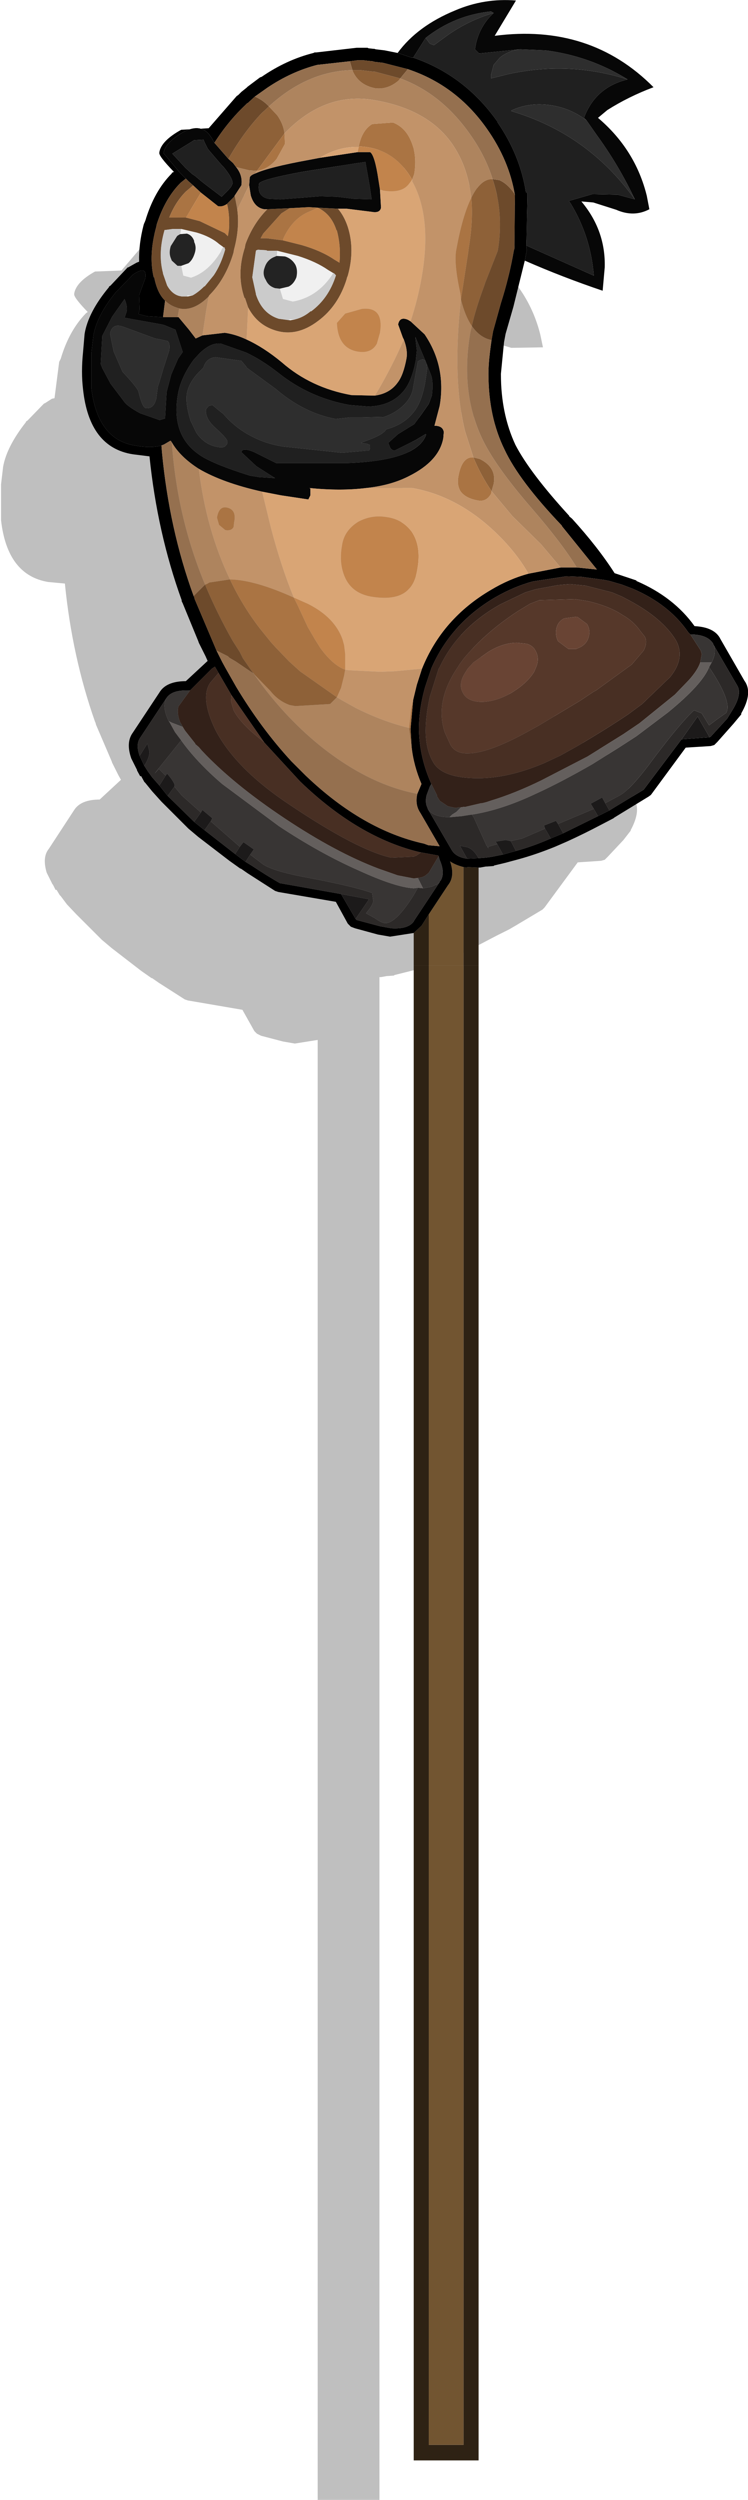 <?xml version="1.0" encoding="UTF-8" standalone="no"?>
<svg xmlns:ffdec="https://www.free-decompiler.com/flash" xmlns:xlink="http://www.w3.org/1999/xlink" ffdec:objectType="shape" height="240.75px" width="72.05px" xmlns="http://www.w3.org/2000/svg">
  <g transform="matrix(1.0, 0.0, 0.0, 1.0, 42.8, 86.4)">
    <path d="M4.75 -61.3 Q8.2 -58.4 9.25 -54.15 L9.5 -52.95 6.45 -52.9 4.3 -53.55 3.25 -53.65 Q5.45 -50.95 5.35 -47.55 L5.2 -45.45 Q1.5 -46.65 -2.0 -48.15 -2.4 -46.05 -3.1 -43.9 L-3.8 -41.45 -3.9 -40.65 -4.2 -37.75 Q-4.2 -34.1 -2.85 -31.2 -1.55 -28.6 2.1 -24.65 L2.35 -24.4 Q4.75 -21.8 6.3 -19.4 L8.25 -18.75 8.25 -18.7 Q11.7 -17.2 13.65 -14.5 15.45 -14.4 16.05 -13.3 L18.25 -9.5 Q19.0 -8.4 17.95 -6.45 L17.95 -6.4 17.25 -5.5 15.75 -3.9 15.45 -3.6 15.1 -3.5 12.85 -3.35 9.65 1.0 9.45 1.2 6.85 2.75 6.25 3.1 6.15 3.15 5.05 3.7 1.9 5.35 0.75 5.8 -2.6 6.95 -3.8 7.25 -4.8 7.5 -4.85 7.55 -5.5 7.6 -5.55 7.6 -6.1 7.7 -6.25 7.7 -6.25 154.35 -12.2 154.35 -12.2 13.75 -14.4 14.1 -15.55 13.9 -17.65 13.35 -18.05 13.15 -18.3 12.9 -19.45 10.85 -24.7 9.95 -25.0 9.85 -27.5 8.25 -28.15 7.8 -28.2 7.8 -29.2 7.1 -32.05 4.9 -33.0 4.1 -35.45 1.65 -36.35 0.7 -36.95 -0.1 -37.05 -0.2 -37.35 -0.7 -37.45 -0.7 -37.7 -1.2 -37.75 -1.25 -38.3 -2.35 Q-38.75 -3.85 -38.1 -4.65 L-35.65 -8.4 Q-35.0 -9.4 -33.2 -9.4 L-31.15 -11.3 -31.4 -11.75 -32.0 -12.95 -32.05 -13.1 -33.55 -16.6 -33.6 -16.8 -33.65 -16.9 Q-35.85 -23.15 -36.55 -30.2 L-38.15 -30.35 Q-42.1 -31.0 -42.7 -36.3 L-42.7 -39.75 -42.5 -41.45 Q-42.15 -43.4 -40.3 -45.75 L-40.3 -45.8 -40.15 -45.9 -38.55 -47.55 -38.5 -47.55 -37.8 -48.0 -37.55 -48.05 -37.1 -51.55 -36.95 -51.85 Q-36.15 -54.55 -34.55 -56.2 L-34.5 -56.25 -34.35 -56.35 Q-35.75 -57.8 -35.65 -58.1 L-35.65 -58.15 Q-35.45 -59.25 -33.65 -60.25 L-31.1 -60.35 -28.55 -63.35 -28.4 -63.4 -28.3 -63.55 -28.25 -63.6 -28.1 -63.75 -27.6 -64.1 -27.5 -64.2 -26.4 -65.05 -26.25 -65.1 Q-23.95 -66.65 -21.45 -67.3 L-21.35 -67.35 -21.25 -67.35 -17.5 -67.8 -17.35 -67.75 -17.05 -67.75 -17.0 -67.75 -16.75 -67.75 -16.45 -67.75 -16.4 -67.75 -15.95 -67.7 -15.85 -67.7 -15.7 -67.65 -14.9 -67.55 -13.7 -67.3 Q-11.9 -69.75 -8.4 -71.25 -5.75 -72.4 -2.85 -72.15 L-4.75 -68.85 Q4.0 -70.0 9.9 -64.15 7.55 -63.3 5.6 -62.05 L4.75 -61.3" fill="#000000" fill-opacity="0.251" fill-rule="evenodd" stroke="none"/>
    <path d="M1.85 6.6 L-1.5 6.6 -1.5 1.65 0.35 -1.15 Q1.05 -2.0 0.55 -3.45 1.05 -3.1 1.85 -2.9 L1.85 6.6" fill="#725531" fill-rule="evenodd" stroke="none"/>
    <path d="M3.3 -2.85 L3.3 6.6 1.85 6.6 1.85 -2.9 2.1 -2.85 2.25 -2.9 3.3 -2.85 M-1.5 6.6 L-2.95 6.6 -2.95 3.45 -2.2 2.75 -1.5 1.65 -1.5 6.6" fill="#2e2214" fill-rule="evenodd" stroke="none"/>
    <path d="M7.25 -81.65 L7.4 -81.65 9.75 -81.55 Q14.05 -81.0 17.65 -78.75 12.0 -80.55 6.1 -79.25 L4.5 -78.85 4.5 -79.2 4.75 -80.15 5.35 -80.85 Q6.15 -81.5 7.25 -81.65 M13.7 -74.8 L14.75 -73.3 Q16.85 -70.4 18.35 -67.2 13.85 -73.5 6.45 -75.7 L6.45 -75.75 Q7.7 -76.35 9.2 -76.35 11.75 -76.3 13.7 -74.8 M-1.8 -82.75 Q1.0 -84.95 4.5 -85.3 L4.75 -85.15 Q2.35 -84.45 0.3 -83.0 L-1.0 -82.05 -1.4 -82.2 -1.8 -82.75 M-31.85 -52.55 L-32.2 -54.25 Q-32.0 -55.35 -30.85 -54.9 L-27.85 -53.8 -27.3 -53.7 -26.65 -53.55 Q-26.4 -53.35 -26.5 -52.65 L-27.05 -50.95 -27.45 -49.6 -27.6 -49.15 -27.75 -48.0 Q-28.0 -47.0 -28.75 -47.1 -29.1 -47.15 -29.45 -48.65 -29.5 -49.0 -31.0 -50.6 L-31.85 -52.55 M-1.7 -51.35 L-1.65 -50.9 -1.85 -49.55 Q-2.2 -47.55 -3.05 -46.6 -3.95 -45.5 -5.6 -45.05 -5.9 -44.55 -7.25 -44.05 L-8.05 -43.75 -7.4 -43.65 Q-7.25 -43.55 -7.15 -43.55 L-7.15 -43.25 -7.25 -43.0 -7.5 -43.0 -9.75 -42.8 -9.9 -42.8 -15.55 -43.4 Q-17.15 -43.65 -18.5 -44.35 -20.1 -45.15 -21.3 -46.55 L-21.75 -46.9 -22.35 -47.4 -22.7 -47.3 -22.95 -47.0 Q-23.1 -46.1 -21.95 -45.1 -20.85 -44.1 -20.9 -43.85 -20.9 -43.6 -21.05 -43.5 -21.2 -43.25 -21.8 -43.35 -23.1 -43.55 -23.9 -44.75 L-24.45 -45.9 Q-24.95 -47.5 -24.8 -48.5 -24.6 -49.55 -23.7 -50.5 L-23.2 -51.0 Q-22.95 -51.9 -22.05 -52.0 L-19.55 -51.65 -19.05 -51.05 -19.05 -51.0 -16.25 -48.95 Q-13.5 -46.6 -10.45 -46.05 L-9.1 -46.2 -7.95 -46.2 -6.1 -46.25 -5.95 -46.2 Q-5.0 -46.5 -4.3 -47.05 -3.15 -47.95 -3.0 -49.1 L-2.55 -51.6 Q-2.0 -51.95 -1.8 -51.6 L-1.7 -51.35" fill="#2e2e2e" fill-rule="evenodd" stroke="none"/>
    <path d="M7.25 -81.65 Q6.15 -81.5 5.35 -80.85 L4.75 -80.15 4.5 -79.2 4.5 -78.85 6.1 -79.25 Q12.0 -80.55 17.65 -78.75 14.55 -78.0 13.45 -75.05 L13.7 -74.8 Q11.75 -76.3 9.2 -76.35 7.7 -76.35 6.45 -75.75 L6.45 -75.7 Q13.85 -73.5 18.35 -67.2 L16.7 -67.65 14.25 -67.7 12.0 -67.05 12.2 -66.75 Q14.1 -63.6 14.4 -59.85 L7.9 -62.75 8.0 -67.45 8.0 -67.7 7.95 -67.85 7.85 -67.9 Q7.3 -71.45 5.1 -74.65 L5.1 -74.7 Q1.95 -79.15 -3.0 -80.85 L-1.8 -82.75 -1.4 -82.2 -1.0 -82.05 0.3 -83.0 Q2.35 -84.45 4.75 -85.15 3.45 -83.95 3.05 -82.2 L2.95 -81.65 3.35 -81.25 7.25 -81.65 M-23.1 -72.7 L-22.8 -72.1 -22.65 -71.9 -21.45 -70.5 -21.25 -70.3 Q-20.35 -69.2 -20.4 -68.7 L-20.55 -68.4 -20.85 -68.05 -21.25 -67.65 -21.45 -67.45 -22.7 -68.4 -23.35 -68.9 -24.0 -69.45 -24.3 -69.65 -24.95 -70.25 -26.2 -71.6 -24.1 -72.9 -23.2 -72.95 -23.1 -72.7 M-30.65 -56.25 L-30.8 -55.8 -27.2 -55.15 -27.0 -55.1 -25.9 -54.65 -25.85 -54.5 -25.2 -52.5 -25.65 -51.85 -26.3 -50.35 -26.75 -48.65 -26.9 -46.1 -27.4 -45.95 -27.45 -45.95 -29.3 -46.6 Q-30.6 -47.3 -30.9 -47.8 L-32.15 -49.45 -32.95 -50.95 -33.1 -51.35 -32.95 -54.05 -32.0 -55.9 -30.8 -57.6 Q-30.45 -56.75 -30.65 -56.25 M-31.85 -52.55 L-31.0 -50.6 Q-29.5 -49.0 -29.45 -48.65 -29.1 -47.15 -28.75 -47.1 -28.0 -47.0 -27.75 -48.0 L-27.6 -49.15 -27.45 -49.6 -27.05 -50.95 -26.5 -52.65 Q-26.4 -53.35 -26.65 -53.55 L-27.3 -53.7 -27.85 -53.8 -30.85 -54.9 Q-32.0 -55.35 -32.2 -54.25 L-31.85 -52.55 M-1.8 -51.6 Q-2.0 -51.95 -2.55 -51.6 L-3.0 -49.1 Q-3.15 -47.95 -4.3 -47.05 -5.0 -46.5 -5.95 -46.2 L-6.1 -46.25 -7.95 -46.2 -9.1 -46.2 -10.45 -46.05 Q-13.5 -46.6 -16.25 -48.95 L-19.05 -51.0 -19.05 -51.05 -19.55 -51.65 -22.05 -52.0 Q-22.95 -51.9 -23.2 -51.0 L-23.7 -50.5 Q-24.6 -49.55 -24.8 -48.5 -24.95 -47.5 -24.45 -45.9 L-23.9 -44.75 Q-23.1 -43.55 -21.8 -43.35 -21.2 -43.25 -21.05 -43.5 -20.9 -43.6 -20.9 -43.85 -20.85 -44.1 -21.95 -45.1 -23.1 -46.1 -22.95 -47.0 L-22.7 -47.3 -22.35 -47.4 -21.75 -46.9 -21.3 -46.55 Q-20.1 -45.15 -18.5 -44.35 -17.15 -43.65 -15.55 -43.4 L-9.9 -42.8 -9.75 -42.8 -7.5 -43.0 -7.25 -43.0 -7.15 -43.25 -7.15 -43.55 Q-7.25 -43.55 -7.4 -43.65 L-8.05 -43.75 -7.25 -44.05 Q-5.9 -44.55 -5.6 -45.05 -3.95 -45.5 -3.05 -46.6 -2.2 -47.55 -1.85 -49.55 L-1.65 -50.9 -1.7 -51.35 -1.25 -50.2 Q-1.05 -49.5 -1.2 -48.3 L-1.5 -47.5 -2.2 -46.5 -2.9 -45.55 -4.45 -44.6 -5.4 -43.75 -5.2 -43.25 Q-5.05 -43.05 -4.8 -43.0 L-2.8 -44.0 -1.8 -44.6 -1.75 -44.55 Q-2.6 -42.05 -9.35 -41.8 L-10.05 -41.8 -14.3 -41.8 -16.2 -41.8 -16.8 -42.1 -18.3 -42.85 Q-19.45 -43.35 -19.55 -42.85 L-18.1 -41.5 -16.3 -40.35 -17.85 -40.45 -18.75 -40.6 Q-22.1 -41.65 -23.45 -42.5 L-23.8 -42.75 Q-26.35 -44.65 -25.65 -48.5 -25.35 -50.1 -24.15 -51.75 L-23.55 -52.4 Q-22.45 -53.45 -21.5 -53.3 L-19.1 -52.45 Q-17.6 -51.75 -16.0 -50.5 -13.0 -48.1 -9.15 -47.4 L-7.35 -47.25 Q-5.0 -47.3 -3.8 -48.9 -3.1 -49.85 -2.75 -51.7 L-2.65 -52.65 -2.8 -53.95 -2.75 -53.85 -1.8 -51.6 M-7.2 -68.55 L-7.0 -67.2 -8.7 -67.25 -10.35 -67.45 -11.95 -67.5 -13.8 -67.35 -15.75 -67.2 -15.85 -67.2 -16.9 -67.25 Q-18.05 -67.45 -17.85 -68.7 -17.75 -69.1 -13.7 -69.85 L-8.35 -70.7 -7.6 -70.8 -7.2 -68.55" fill="#202020" fill-rule="evenodd" stroke="none"/>
    <path d="M17.65 -78.75 Q14.05 -81.0 9.75 -81.55 L7.4 -81.65 7.25 -81.65 3.35 -81.25 2.95 -81.65 3.05 -82.2 Q3.45 -83.95 4.75 -85.15 L4.5 -85.3 Q1.0 -84.95 -1.8 -82.75 L-3.0 -80.85 -3.15 -80.85 -4.5 -81.3 Q-2.6 -83.9 1.05 -85.4 3.85 -86.6 6.9 -86.35 L4.85 -82.95 Q14.05 -84.15 20.15 -78.0 17.75 -77.1 15.7 -75.8 L14.8 -75.05 Q18.4 -72.0 19.5 -67.55 L19.75 -66.25 Q18.25 -65.45 16.55 -66.2 L14.35 -66.9 13.2 -67.0 Q15.55 -64.2 15.45 -60.65 L15.25 -58.4 Q11.4 -59.7 7.75 -61.3 L7.9 -62.1 7.95 -62.3 7.9 -62.55 7.9 -62.75 14.4 -59.85 Q14.1 -63.6 12.2 -66.75 L12.0 -67.05 14.25 -67.7 16.7 -67.65 18.35 -67.2 Q16.85 -70.4 14.75 -73.3 L13.7 -74.8 13.45 -75.05 Q14.55 -78.0 17.65 -78.75 M-18.2 -69.7 Q-16.9 -70.3 -13.05 -71.0 L-12.0 -71.2 -8.35 -71.75 -7.15 -71.75 Q-6.7 -71.45 -6.35 -69.1 L-6.2 -68.15 -6.1 -66.4 Q-6.2 -65.85 -7.0 -66.0 L-9.4 -66.3 -10.25 -66.3 -12.2 -66.4 -13.05 -66.45 -14.9 -66.35 -17.05 -66.25 -17.35 -66.25 Q-18.3 -66.4 -18.65 -67.6 L-18.8 -68.55 -18.75 -69.25 Q-18.75 -69.5 -18.2 -69.7 M-3.25 -55.45 L-1.9 -54.2 Q0.2 -51.1 -0.45 -47.3 L-0.95 -45.4 Q-0.15 -45.4 -0.05 -44.8 L-0.1 -44.2 Q-0.5 -42.0 -3.4 -40.55 -5.15 -39.65 -7.55 -39.4 -9.95 -39.1 -13.0 -39.4 L-12.9 -39.35 -12.9 -38.7 -13.1 -38.3 -15.75 -38.7 -17.55 -39.05 Q-21.35 -39.9 -23.65 -41.25 -25.45 -42.4 -26.25 -43.8 L-26.35 -43.95 -26.4 -43.95 -27.0 -43.6 -27.25 -43.5 Q-28.25 -43.2 -29.85 -43.5 -33.4 -44.1 -34.0 -49.0 L-34.0 -52.4 -33.8 -54.1 Q-33.45 -56.05 -31.65 -58.25 L-31.4 -58.5 -30.0 -59.95 Q-28.6 -60.9 -28.8 -59.6 L-29.1 -58.8 -29.4 -57.95 -29.35 -56.6 -29.45 -56.15 -28.65 -55.95 -27.1 -55.85 -25.7 -55.85 -25.6 -55.85 -24.6 -54.65 -23.95 -53.8 -23.3 -54.1 -21.15 -54.35 Q-20.1 -54.2 -19.05 -53.7 -17.4 -52.95 -15.65 -51.5 -12.85 -49.05 -8.95 -48.35 L-6.7 -48.3 Q-5.25 -48.5 -4.5 -49.55 -3.95 -50.25 -3.65 -51.85 -3.5 -52.65 -3.9 -53.7 L-4.0 -53.9 -4.45 -55.15 Q-4.3 -55.95 -3.5 -55.6 L-3.25 -55.45 M-22.15 -72.65 L-20.8 -71.1 -20.35 -70.7 -20.05 -70.3 Q-19.4 -69.5 -19.55 -68.55 L-20.2 -67.55 -20.25 -67.45 -20.95 -66.75 Q-21.4 -66.45 -21.8 -66.55 L-23.45 -67.85 -24.2 -68.55 -24.65 -68.95 -24.9 -69.2 -25.5 -69.8 -27.05 -71.65 Q-26.9 -72.65 -25.2 -73.65 -23.55 -74.55 -22.65 -73.45 L-22.4 -73.1 -22.15 -72.65 M-23.1 -72.7 L-23.2 -72.95 -24.1 -72.9 -26.2 -71.6 -24.95 -70.25 -24.3 -69.65 -24.0 -69.45 -23.35 -68.9 -22.7 -68.4 -21.45 -67.45 -21.25 -67.65 -20.85 -68.05 -20.55 -68.4 -20.4 -68.7 Q-20.35 -69.2 -21.25 -70.3 L-21.45 -70.5 -22.65 -71.9 -22.8 -72.1 -23.1 -72.7 M-30.65 -56.25 Q-30.45 -56.75 -30.8 -57.6 L-32.0 -55.9 -32.95 -54.05 -33.1 -51.35 -32.95 -50.95 -32.15 -49.45 -30.9 -47.8 Q-30.6 -47.3 -29.3 -46.6 L-27.45 -45.95 -27.4 -45.95 -26.9 -46.1 -26.75 -48.65 -26.3 -50.35 -25.65 -51.85 -25.2 -52.5 -25.85 -54.5 -25.9 -54.65 -27.0 -55.1 -27.2 -55.15 -30.8 -55.8 -30.65 -56.25 M-1.8 -51.6 L-2.75 -53.85 -2.8 -53.95 -2.65 -52.65 -2.75 -51.7 Q-3.1 -49.85 -3.8 -48.9 -5.0 -47.3 -7.35 -47.25 L-9.15 -47.4 Q-13.0 -48.1 -16.0 -50.5 -17.6 -51.75 -19.1 -52.45 L-21.5 -53.3 Q-22.45 -53.45 -23.55 -52.4 L-24.15 -51.75 Q-25.35 -50.1 -25.65 -48.5 -26.35 -44.65 -23.8 -42.75 L-23.45 -42.5 Q-22.1 -41.65 -18.75 -40.6 L-17.85 -40.45 -16.3 -40.35 -18.1 -41.5 -19.55 -42.85 Q-19.45 -43.35 -18.3 -42.85 L-16.8 -42.1 -16.2 -41.8 -14.3 -41.8 -10.05 -41.8 -9.35 -41.8 Q-2.6 -42.05 -1.75 -44.55 L-1.8 -44.6 -2.8 -44.0 -4.8 -43.0 Q-5.05 -43.05 -5.2 -43.25 L-5.4 -43.75 -4.45 -44.6 -2.9 -45.55 -2.2 -46.5 -1.5 -47.5 -1.2 -48.3 Q-1.05 -49.5 -1.25 -50.2 L-1.7 -51.35 -1.8 -51.6 M-7.2 -68.55 L-7.6 -70.8 -8.35 -70.7 -13.7 -69.85 Q-17.75 -69.1 -17.85 -68.7 -18.05 -67.45 -16.9 -67.25 L-15.85 -67.2 -15.75 -67.2 -13.8 -67.35 -11.95 -67.5 -10.35 -67.45 -8.7 -67.25 -7.0 -67.2 -7.2 -68.55" fill="#070707" fill-rule="evenodd" stroke="none"/>
    <path d="M7.9 -62.75 L7.9 -62.55 7.95 -62.3 7.9 -62.1 7.75 -61.3 6.65 -56.85 5.9 -54.25 5.75 -53.45 5.45 -50.4 5.45 -50.35 Q5.45 -46.55 6.85 -43.55 8.25 -40.85 12.05 -36.7 L12.0 -36.7 12.3 -36.45 Q14.8 -33.7 16.4 -31.2 L18.5 -30.5 18.5 -30.45 Q22.1 -28.9 24.1 -26.1 26.05 -26.0 26.6 -24.85 L28.9 -20.85 Q29.75 -19.7 28.6 -17.7 L28.6 -17.6 27.85 -16.7 26.3 -14.95 26.0 -14.65 25.65 -14.55 23.25 -14.4 19.9 -9.85 19.7 -9.7 17.0 -8.05 16.35 -7.65 16.3 -7.6 15.15 -7.0 Q13.45 -6.1 11.8 -5.35 L10.65 -4.85 Q8.8 -4.1 7.15 -3.65 L5.85 -3.3 4.8 -3.05 4.75 -3.0 4.1 -2.95 4.0 -2.95 3.45 -2.85 3.3 -2.85 2.25 -2.9 2.1 -2.85 1.85 -2.9 Q1.05 -3.1 0.55 -3.45 1.05 -2.0 0.35 -1.15 L-1.5 1.65 -2.2 2.75 -2.95 3.45 -5.2 3.8 -5.25 3.8 -6.4 3.6 -8.6 3.0 -9.0 2.85 -9.3 2.55 -10.45 0.45 -16.0 -0.5 -16.3 -0.6 -18.95 -2.3 -19.6 -2.75 -19.65 -2.75 -20.7 -3.5 -23.7 -5.8 -24.65 -6.6 -27.25 -9.2 -28.15 -10.2 -28.8 -11.0 -28.9 -11.1 -29.2 -11.65 -29.3 -11.65 -29.6 -12.2 -29.6 -12.25 -30.15 -13.35 Q-30.7 -14.9 -30.0 -15.85 L-27.45 -19.7 Q-26.8 -20.8 -24.9 -20.8 L-22.8 -22.75 -23.0 -23.2 -23.65 -24.5 -23.7 -24.65 -25.2 -28.3 -25.3 -28.5 -25.3 -28.6 Q-27.65 -35.1 -28.4 -42.45 L-30.0 -42.65 Q-34.2 -43.3 -34.8 -48.9 -35.0 -50.55 -34.8 -52.5 L-34.65 -54.25 Q-34.3 -56.35 -32.3 -58.75 L-32.3 -58.8 -32.15 -58.9 -30.5 -60.65 -30.45 -60.65 -29.65 -61.1 -29.4 -61.2 Q-29.45 -62.9 -28.95 -64.8 L-28.8 -65.15 Q-27.95 -68.0 -26.25 -69.7 L-26.25 -69.75 -26.05 -69.85 Q-27.55 -71.4 -27.45 -71.7 L-27.45 -71.75 Q-27.25 -72.85 -25.35 -73.9 L-22.7 -74.05 -20.0 -77.15 -19.85 -77.25 -19.75 -77.35 -19.7 -77.4 -19.55 -77.55 -19.05 -77.95 -18.95 -78.05 -17.75 -78.95 -17.6 -79.0 Q-15.2 -80.65 -12.6 -81.3 L-12.5 -81.35 -12.35 -81.35 -8.45 -81.8 -8.3 -81.8 -8.0 -81.8 -7.95 -81.8 -7.7 -81.8 -7.65 -81.8 -7.4 -81.8 -7.3 -81.75 -6.85 -81.7 -6.75 -81.7 -6.6 -81.65 -5.75 -81.55 -4.5 -81.3 -3.15 -80.85 -3.0 -80.85 Q1.95 -79.15 5.1 -74.7 L5.1 -74.65 Q7.3 -71.45 7.85 -67.9 L7.95 -67.85 8.0 -67.7 8.0 -67.45 7.9 -62.75 M6.8 -67.6 Q6.25 -70.95 4.1 -74.0 1.15 -78.2 -3.55 -79.75 L-5.9 -80.35 -6.75 -80.45 -6.9 -80.5 -7.4 -80.55 -7.8 -80.6 -7.9 -80.6 -8.15 -80.6 -8.25 -80.6 -8.35 -80.6 -9.1 -80.5 -12.25 -80.15 Q-14.75 -79.5 -17.05 -77.95 L-18.25 -77.1 -18.8 -76.6 -18.9 -76.5 -19.0 -76.45 -19.15 -76.3 Q-20.8 -74.75 -22.15 -72.65 L-22.4 -73.1 -22.65 -73.45 Q-23.55 -74.55 -25.2 -73.65 -26.9 -72.65 -27.05 -71.65 L-25.5 -69.8 -24.9 -69.2 -25.4 -68.8 Q-26.9 -67.3 -27.7 -64.8 L-27.75 -64.55 Q-28.5 -61.85 -28.0 -59.7 L-27.95 -59.7 Q-27.65 -58.15 -26.9 -57.45 L-27.1 -55.85 -28.65 -55.95 -29.45 -56.15 -29.35 -56.6 -29.4 -57.95 -29.1 -58.8 -28.8 -59.6 Q-28.6 -60.9 -30.0 -59.95 L-31.4 -58.5 -31.65 -58.25 Q-33.45 -56.05 -33.8 -54.1 L-34.0 -52.4 -34.0 -49.0 Q-33.4 -44.1 -29.85 -43.5 -28.25 -43.2 -27.25 -43.5 L-27.2 -42.85 Q-26.5 -35.45 -24.15 -29.0 L-24.1 -28.9 -24.05 -28.7 -22.5 -25.05 -21.95 -23.75 -21.4 -22.65 -21.1 -22.1 -20.05 -20.25 Q-17.65 -16.25 -14.75 -13.1 L-13.35 -11.7 Q-7.85 -6.45 -1.95 -5.15 L-1.55 -5.0 -0.45 -4.9 -2.3 -8.1 Q-2.85 -8.9 -2.6 -9.95 L-2.2 -10.9 Q-2.95 -12.65 -3.15 -14.45 L-3.25 -16.25 -3.0 -19.0 -2.65 -20.45 -2.15 -22.0 Q-0.2 -26.85 4.5 -29.6 6.25 -30.65 8.1 -31.15 L11.2 -31.75 12.75 -31.75 14.7 -31.55 11.35 -35.7 11.3 -35.8 Q7.2 -40.1 5.8 -43.1 4.25 -46.25 4.25 -50.4 4.25 -51.65 4.55 -53.65 L4.7 -54.5 5.45 -57.2 Q6.25 -59.7 6.7 -62.3 L6.75 -62.45 6.8 -67.6 M23.7 -25.3 L23.5 -25.5 Q21.65 -28.2 18.15 -29.7 L17.1 -30.1 15.9 -30.45 15.4 -30.55 13.2 -30.85 11.75 -30.9 8.5 -30.4 Q6.7 -29.9 4.95 -28.9 0.65 -26.4 -1.25 -22.05 L-1.45 -21.45 -1.85 -20.25 Q-2.45 -18.15 -2.45 -16.15 -2.4 -13.45 -1.25 -10.9 L-1.4 -10.65 -1.7 -9.85 Q-1.9 -9.1 -1.6 -8.55 L-1.6 -8.5 0.7 -4.55 Q1.1 -3.85 2.2 -3.7 L3.3 -3.75 3.95 -3.8 4.35 -3.85 4.65 -3.9 5.65 -4.1 6.9 -4.45 Q8.55 -4.9 10.25 -5.65 L11.45 -6.15 14.8 -7.8 15.9 -8.35 16.55 -8.75 19.2 -10.35 22.85 -15.2 25.55 -15.4 25.65 -15.45 27.25 -17.2 27.8 -18.1 Q28.7 -19.6 28.2 -20.4 L25.9 -24.35 25.9 -24.4 Q25.35 -25.3 23.7 -25.3 M-21.75 -21.6 L-22.1 -22.2 -22.4 -22.0 -24.5 -19.9 Q-26.2 -20.0 -26.75 -19.2 L-29.3 -15.35 Q-29.75 -14.7 -29.35 -13.6 L-28.9 -12.65 -28.55 -12.1 -28.15 -11.55 -27.45 -10.75 -26.65 -9.75 -24.1 -7.25 -23.1 -6.45 -20.15 -4.15 -19.15 -3.4 -18.5 -3.0 Q-17.15 -2.1 -15.85 -1.35 L-9.95 -0.3 -8.55 2.1 -8.45 2.2 -6.2 2.8 -5.1 3.0 Q-3.5 3.1 -2.95 2.35 L-2.9 2.25 -0.45 -1.45 -0.45 -1.5 -0.35 -1.6 Q0.1 -2.35 -0.45 -3.6 L-0.55 -3.95 -0.55 -4.0 -2.2 -4.3 -2.25 -4.3 Q-8.25 -5.7 -13.9 -11.15 L-17.35 -14.9 -20.5 -19.45 -21.75 -21.6" fill="#000000" fill-rule="evenodd" stroke="none"/>
    <path d="M11.55 -26.85 L12.7 -27.0 12.8 -27.0 13.75 -26.3 Q14.1 -25.7 13.9 -25.05 13.75 -24.45 13.15 -24.1 L12.7 -23.9 11.95 -23.9 10.95 -24.65 Q10.65 -25.25 10.8 -25.9 10.95 -26.55 11.55 -26.85 M8.8 -23.7 Q9.15 -23.05 8.9 -22.3 L8.65 -21.7 Q8.0 -20.65 6.65 -19.8 L6.5 -19.7 Q5.05 -18.85 3.65 -18.8 2.25 -18.8 1.8 -19.65 1.3 -20.5 2.0 -21.6 L2.25 -22.0 2.8 -22.6 4.2 -23.6 Q5.65 -24.5 7.0 -24.5 L7.95 -24.4 Q8.4 -24.25 8.65 -23.95 L8.8 -23.7" fill="#694434" fill-rule="evenodd" stroke="none"/>
    <path d="M8.25 -28.25 L9.15 -28.6 12.55 -28.7 12.6 -28.7 13.85 -28.5 14.25 -28.4 Q16.0 -27.95 17.2 -27.15 18.25 -26.55 18.9 -25.6 L19.3 -25.1 Q19.6 -24.55 19.2 -23.75 L18.05 -22.4 17.7 -22.15 14.6 -19.9 14.4 -19.8 13.05 -18.9 9.05 -16.5 8.5 -16.2 Q4.35 -13.85 2.3 -13.85 1.1 -13.8 0.6 -14.65 L0.05 -15.85 Q-0.95 -18.85 1.3 -22.15 L1.45 -22.4 1.85 -22.95 Q3.95 -25.5 7.1 -27.55 L8.25 -28.25 M11.55 -26.85 Q10.95 -26.55 10.8 -25.9 10.65 -25.25 10.95 -24.65 L11.95 -23.9 12.7 -23.9 13.15 -24.1 Q13.75 -24.45 13.9 -25.05 14.1 -25.7 13.75 -26.3 L12.8 -27.0 12.7 -27.0 11.55 -26.85 M8.8 -23.7 L8.65 -23.95 Q8.4 -24.25 7.95 -24.4 L7.0 -24.5 Q5.65 -24.5 4.2 -23.6 L2.8 -22.6 2.25 -22.0 2.0 -21.6 Q1.3 -20.5 1.8 -19.65 2.25 -18.8 3.65 -18.8 5.05 -18.85 6.5 -19.7 L6.65 -19.8 Q8.0 -20.65 8.65 -21.7 L8.9 -22.3 Q9.15 -23.05 8.8 -23.7 M-20.5 -19.45 L-17.35 -14.9 -18.6 -15.95 Q-19.85 -17.1 -20.3 -18.0 L-20.55 -18.85 -20.5 -19.45" fill="#56382a" fill-rule="evenodd" stroke="none"/>
    <path d="M5.4 -28.2 L7.8 -29.35 8.8 -29.65 10.95 -30.05 12.1 -30.15 13.6 -30.0 16.15 -29.35 17.1 -28.95 17.95 -28.5 Q21.05 -26.8 22.3 -24.75 23.25 -23.05 21.75 -21.2 L19.05 -18.6 17.7 -17.6 Q15.7 -16.25 12.9 -14.6 L11.2 -13.65 9.6 -12.9 Q6.15 -11.45 3.25 -11.45 -0.15 -11.45 -1.05 -12.95 -1.8 -14.2 -1.8 -16.05 -1.8 -17.45 -1.4 -19.3 L-0.55 -22.0 -0.45 -22.15 Q1.3 -25.9 5.4 -28.2 M8.25 -28.25 L7.1 -27.55 Q3.95 -25.5 1.85 -22.95 L1.45 -22.4 1.3 -22.15 Q-0.95 -18.85 0.05 -15.85 L0.6 -14.65 Q1.1 -13.8 2.3 -13.85 4.35 -13.85 8.5 -16.2 L9.05 -16.5 13.05 -18.9 14.4 -19.8 14.6 -19.9 17.7 -22.15 18.05 -22.4 19.2 -23.75 Q19.6 -24.55 19.3 -25.1 L18.9 -25.6 Q18.25 -26.55 17.2 -27.15 16.0 -27.95 14.25 -28.4 L13.85 -28.5 12.6 -28.7 12.55 -28.7 9.15 -28.6 8.25 -28.25 M-21.75 -21.6 L-20.5 -19.45 -20.55 -18.85 -20.3 -18.0 Q-19.85 -17.1 -18.6 -15.95 L-17.35 -14.9 -13.9 -11.15 Q-8.25 -5.7 -2.25 -4.3 L-2.7 -4.0 -2.95 -3.9 -5.1 -3.8 Q-8.35 -4.5 -14.9 -8.9 -20.1 -12.35 -22.05 -16.1 -23.55 -19.2 -22.55 -20.65 L-22.0 -21.3 -21.75 -21.6" fill="#482f23" fill-rule="evenodd" stroke="none"/>
    <path d="M-1.25 -10.9 L-0.7 -9.8 -0.7 -9.7 -0.45 -9.3 -0.4 -9.25 0.35 -8.75 1.05 -8.6 1.15 -8.6 1.35 -8.65 1.6 -8.65 1.15 -8.2 0.75 -7.95 0.5 -7.7 Q-1.1 -7.7 -1.6 -8.5 L-1.6 -8.55 Q-1.9 -9.1 -1.7 -9.85 L-1.4 -10.65 -1.25 -10.9 M24.65 -22.6 L24.8 -23.4 24.7 -23.75 23.7 -25.3 Q25.35 -25.3 25.9 -24.4 L25.9 -24.35 26.0 -24.15 26.05 -23.85 Q26.1 -23.3 25.75 -22.6 L24.65 -22.6 M2.65 -7.95 Q5.25 -8.35 8.25 -9.7 L8.9 -10.0 Q11.2 -11.05 14.25 -12.8 L16.8 -14.4 18.5 -15.5 21.55 -17.8 Q24.85 -20.5 25.5 -22.15 27.75 -18.8 27.15 -17.75 L26.3 -17.15 25.5 -16.55 24.8 -17.7 24.05 -18.0 Q22.75 -16.8 20.15 -13.35 18.0 -10.4 16.9 -9.8 L15.5 -9.05 15.2 -9.6 14.1 -9.0 14.4 -8.5 10.95 -7.05 10.75 -7.35 9.6 -6.9 9.7 -6.6 7.5 -5.65 6.4 -5.4 5.9 -5.5 4.95 -5.35 5.1 -5.1 4.2 -4.85 4.25 -4.7 4.05 -5.0 2.85 -7.65 2.65 -7.95 M-0.55 -3.95 L-0.45 -3.6 Q0.1 -2.35 -0.35 -1.6 L-0.45 -1.5 -0.45 -1.45 -0.55 -1.35 -0.8 -1.15 -0.85 -1.2 Q-1.1 -1.0 -1.5 -0.95 L-2.05 -0.85 -2.55 -1.85 Q-2.05 -1.9 -1.8 -2.1 L-1.5 -2.35 -0.55 -3.95 M-26.75 -19.2 Q-26.2 -20.0 -24.5 -19.9 L-25.55 -18.45 -25.6 -18.4 Q-25.8 -17.75 -25.45 -16.85 L-25.3 -16.6 -25.2 -16.4 -26.25 -16.8 -26.55 -16.95 Q-27.25 -18.4 -26.75 -19.2 M-22.5 -7.3 L-22.35 -7.6 -23.3 -8.4 -23.45 -8.15 -25.3 -9.8 -26.0 -10.65 Q-25.85 -10.9 -26.7 -11.9 L-26.85 -11.7 -27.5 -12.35 -27.9 -11.9 -27.6 -12.3 -25.35 -15.1 Q-23.85 -13.0 -21.4 -10.9 L-15.95 -6.85 Q-11.95 -4.2 -8.2 -2.55 -4.7 -0.95 -2.95 -0.85 L-2.55 -0.9 -2.95 -0.2 Q-4.7 2.6 -5.75 2.5 -6.1 2.45 -6.65 2.05 L-7.55 1.55 Q-6.85 0.75 -6.85 0.35 L-6.95 -0.4 Q-8.6 -1.0 -12.75 -1.8 -16.4 -2.45 -17.45 -3.15 L-18.7 -4.1 -18.35 -4.6 -19.35 -5.3 -19.7 -4.85 -22.5 -7.3" fill="#383534" fill-rule="evenodd" stroke="none"/>
    <path d="M-1.25 -10.9 Q-2.4 -13.45 -2.45 -16.15 -2.45 -18.15 -1.85 -20.25 L-1.45 -21.45 -1.25 -22.05 Q0.65 -26.4 4.95 -28.9 6.7 -29.9 8.5 -30.4 L11.75 -30.9 13.2 -30.85 15.4 -30.55 15.9 -30.45 17.1 -30.1 18.15 -29.7 Q21.65 -28.2 23.5 -25.5 L23.7 -25.3 24.7 -23.75 24.8 -23.4 24.65 -22.6 Q24.4 -21.85 23.55 -20.9 L22.2 -19.5 18.8 -16.75 17.25 -15.7 13.8 -13.55 9.35 -11.25 Q6.8 -10.0 4.5 -9.3 L4.05 -9.15 3.65 -9.05 3.55 -9.05 2.05 -8.7 1.9 -8.7 1.6 -8.65 1.35 -8.65 1.15 -8.6 1.05 -8.6 0.35 -8.75 -0.4 -9.25 -0.45 -9.3 -0.7 -9.7 -0.7 -9.8 -1.25 -10.9 M5.4 -28.2 Q1.3 -25.9 -0.45 -22.15 L-0.55 -22.0 -1.4 -19.3 Q-1.8 -17.45 -1.8 -16.05 -1.8 -14.2 -1.05 -12.95 -0.15 -11.45 3.25 -11.45 6.15 -11.45 9.6 -12.9 L11.2 -13.65 12.9 -14.6 Q15.7 -16.25 17.7 -17.6 L19.05 -18.6 21.75 -21.2 Q23.25 -23.05 22.3 -24.75 21.05 -26.8 17.95 -28.5 L17.1 -28.95 16.15 -29.35 13.6 -30.0 12.1 -30.15 10.95 -30.05 8.8 -29.65 7.8 -29.35 5.4 -28.2 M-24.5 -19.9 L-22.4 -22.0 -22.1 -22.2 -21.75 -21.6 -22.0 -21.3 -22.55 -20.65 Q-23.55 -19.2 -22.05 -16.1 -20.1 -12.35 -14.9 -8.9 -8.35 -4.5 -5.1 -3.8 L-2.95 -3.9 -2.7 -4.0 -2.25 -4.3 -2.2 -4.3 -0.55 -4.0 -0.55 -3.95 -1.5 -2.35 -1.8 -2.1 Q-2.05 -1.9 -2.55 -1.85 L-2.95 -1.8 -4.5 -2.1 -6.35 -2.75 Q-10.45 -4.3 -15.4 -7.6 -20.35 -10.9 -23.35 -14.1 L-23.65 -14.45 -24.0 -14.75 -24.0 -14.8 -24.95 -16.0 -25.05 -16.15 -25.2 -16.4 -25.3 -16.6 -25.45 -16.85 Q-25.8 -17.75 -25.6 -18.4 L-25.55 -18.45 -24.5 -19.9" fill="#332119" fill-rule="evenodd" stroke="none"/>
    <path d="M1.6 -8.65 L1.9 -8.7 2.05 -8.7 3.55 -9.05 3.65 -9.05 4.05 -9.15 4.5 -9.3 Q6.8 -10.0 9.35 -11.25 L13.8 -13.55 17.25 -15.7 18.8 -16.75 22.2 -19.5 23.55 -20.9 Q24.4 -21.85 24.65 -22.6 L25.75 -22.6 25.5 -22.15 Q24.85 -20.5 21.55 -17.8 L18.5 -15.5 16.8 -14.4 14.25 -12.8 Q11.2 -11.05 8.9 -10.0 L8.25 -9.7 Q5.25 -8.35 2.65 -7.95 L2.0 -7.85 1.7 -7.8 0.6 -7.7 0.5 -7.7 0.75 -7.95 1.15 -8.2 1.6 -8.65 M-25.2 -16.4 L-25.05 -16.15 -24.95 -16.0 -24.0 -14.8 -24.0 -14.75 -23.65 -14.45 -23.35 -14.1 Q-20.35 -10.9 -15.4 -7.6 -10.45 -4.3 -6.35 -2.75 L-4.5 -2.1 -2.95 -1.8 -2.55 -1.85 -2.05 -0.85 -2.55 -0.9 -2.95 -0.85 Q-4.7 -0.95 -8.2 -2.55 -11.95 -4.2 -15.95 -6.85 L-21.4 -10.9 Q-23.85 -13.0 -25.35 -15.1 L-25.95 -15.9 -26.5 -16.9 -26.55 -16.95 -26.25 -16.8 -25.2 -16.4" fill="#645f5d" fill-rule="evenodd" stroke="none"/>
    <path d="M25.9 -24.35 L28.2 -20.4 Q28.7 -19.6 27.8 -18.1 L27.25 -17.2 25.65 -15.45 25.55 -15.4 24.4 -17.4 22.85 -15.2 19.2 -10.35 16.55 -8.75 15.9 -8.35 15.5 -9.05 16.9 -9.8 Q18.0 -10.4 20.15 -13.35 22.75 -16.8 24.05 -18.0 L24.8 -17.7 25.5 -16.55 26.3 -17.15 27.15 -17.75 Q27.75 -18.8 25.5 -22.15 L25.75 -22.6 Q26.1 -23.3 26.05 -23.85 L26.0 -24.15 25.9 -24.35 M14.8 -7.8 L11.45 -6.15 10.95 -7.05 14.4 -8.5 14.8 -7.8 M10.25 -5.65 Q8.55 -4.9 6.9 -4.45 L6.4 -5.4 7.5 -5.65 9.7 -6.6 10.25 -5.65 M5.65 -4.1 L4.65 -3.9 4.35 -3.85 3.95 -3.8 3.3 -3.75 Q2.85 -4.55 2.35 -4.75 L2.25 -4.8 1.5 -4.95 2.2 -3.7 Q1.1 -3.85 0.7 -4.55 L-1.6 -8.5 Q-1.1 -7.7 0.5 -7.7 L0.6 -7.7 1.7 -7.8 2.0 -7.85 2.65 -7.95 2.85 -7.65 4.05 -5.0 4.25 -4.7 4.2 -4.85 5.1 -5.1 5.65 -4.1 M-0.45 -1.45 L-2.9 2.25 -2.95 2.35 Q-3.5 3.1 -5.1 3.0 L-6.2 2.8 -8.45 2.2 -8.55 2.1 -7.25 0.2 -9.95 -0.3 -15.85 -1.35 Q-17.15 -2.1 -18.5 -3.0 L-19.15 -3.4 -18.7 -4.1 -17.45 -3.15 Q-16.4 -2.45 -12.75 -1.8 -8.6 -1.0 -6.95 -0.4 L-6.85 0.35 Q-6.85 0.75 -7.55 1.55 L-6.65 2.05 Q-6.1 2.45 -5.75 2.5 -4.7 2.6 -2.95 -0.2 L-2.55 -0.9 -2.05 -0.85 -1.5 -0.95 Q-1.1 -1.0 -0.85 -1.2 L-0.8 -1.15 -0.55 -1.35 -0.45 -1.45 M-20.15 -4.15 L-23.1 -6.45 -22.5 -7.3 -19.7 -4.85 -20.15 -4.15 M-24.1 -7.25 L-26.65 -9.75 -26.0 -10.65 -25.3 -9.8 -23.45 -8.15 -24.1 -7.25 M-27.45 -10.75 L-28.15 -11.55 -28.55 -12.1 -28.9 -12.65 Q-28.4 -13.45 -28.4 -14.0 L-28.6 -14.8 -29.35 -13.6 Q-29.75 -14.7 -29.3 -15.35 L-26.75 -19.2 Q-27.25 -18.4 -26.55 -16.95 L-26.5 -16.9 -25.95 -15.9 -25.35 -15.1 -27.6 -12.3 -27.9 -11.9 -27.5 -12.35 -26.85 -11.7 -27.45 -10.75" fill="#2c2928" fill-rule="evenodd" stroke="none"/>
    <path d="M25.55 -15.4 L22.85 -15.2 24.4 -17.4 25.55 -15.4 M15.9 -8.35 L14.8 -7.8 14.4 -8.5 14.1 -9.0 15.2 -9.6 15.5 -9.05 15.9 -8.35 M11.45 -6.15 L10.25 -5.65 9.7 -6.6 9.6 -6.9 10.75 -7.35 10.95 -7.05 11.45 -6.15 M6.9 -4.45 L5.65 -4.1 5.1 -5.1 4.95 -5.35 5.9 -5.5 6.4 -5.4 6.9 -4.45 M3.3 -3.75 L2.2 -3.7 1.5 -4.95 2.25 -4.8 2.35 -4.75 Q2.85 -4.55 3.3 -3.75 M-8.55 2.1 L-9.95 -0.3 -7.25 0.2 -8.55 2.1 M-19.15 -3.4 L-20.15 -4.15 -19.7 -4.85 -19.35 -5.3 -18.35 -4.6 -18.7 -4.1 -19.15 -3.4 M-23.1 -6.45 L-24.1 -7.25 -23.45 -8.15 -23.3 -8.4 -22.35 -7.6 -22.5 -7.3 -23.1 -6.45 M-26.65 -9.75 L-27.45 -10.75 -26.85 -11.7 -26.7 -11.9 Q-25.85 -10.9 -26.0 -10.65 L-26.65 -9.75 M-28.9 -12.65 L-29.35 -13.6 -28.6 -14.8 -28.4 -14.0 Q-28.4 -13.45 -28.9 -12.65" fill="#1c1a1a" fill-rule="evenodd" stroke="none"/>
    <path d="M-4.25 -78.85 Q-0.3 -77.4 2.45 -73.5 3.95 -71.4 4.65 -69.15 3.5 -69.2 2.6 -67.35 2.3 -69.85 1.3 -71.65 -0.9 -75.75 -6.7 -76.75 -11.5 -77.6 -15.4 -73.55 -15.5 -74.45 -16.1 -75.3 L-16.9 -76.15 Q-13.2 -79.55 -8.85 -79.65 L-8.8 -79.5 Q-8.2 -78.2 -6.65 -77.9 -5.45 -77.75 -4.4 -78.65 L-4.25 -78.85 M1.6 -57.55 Q2.0 -55.95 2.65 -55.0 L2.5 -54.35 Q1.55 -48.75 3.55 -44.35 4.8 -41.6 8.5 -37.35 11.35 -34.05 12.75 -31.75 L11.2 -31.75 9.3 -34.0 6.55 -36.7 4.55 -39.1 4.75 -39.8 Q5.05 -41.4 3.4 -42.2 L2.8 -42.35 2.0 -44.85 Q0.75 -49.9 1.6 -57.55 M-18.05 -69.95 L-18.2 -69.7 Q-18.75 -69.5 -18.75 -69.25 L-18.8 -68.55 -18.9 -68.35 -19.95 -66.25 -20.1 -67.05 -20.2 -67.55 -19.55 -68.55 Q-19.4 -69.5 -20.05 -70.3 L-18.8 -70.0 -18.05 -69.95 M-25.55 -56.7 Q-24.15 -56.4 -22.7 -57.85 L-22.95 -56.45 -23.3 -54.1 -23.95 -53.8 -24.6 -54.65 -25.6 -55.85 -25.7 -55.85 -25.55 -56.65 -25.55 -56.7 M-26.25 -43.8 Q-25.45 -42.4 -23.65 -41.25 -22.95 -35.4 -20.65 -30.6 L-22.65 -30.3 Q-22.85 -30.15 -23.05 -30.1 -25.75 -36.6 -26.25 -43.8 M-3.15 -14.45 Q-2.95 -12.65 -2.2 -10.9 L-2.6 -9.95 Q-7.35 -10.85 -12.05 -14.65 -15.55 -17.5 -18.35 -21.5 L-16.75 -19.85 Q-16.0 -18.9 -14.9 -18.5 L-14.35 -18.4 -11.0 -18.6 -10.35 -19.25 -9.85 -18.95 -8.5 -18.2 Q-5.9 -16.9 -3.4 -16.3 L-3.15 -14.45" fill="#ae845e" fill-rule="evenodd" stroke="none"/>
    <path d="M-8.85 -79.65 L-8.1 -79.65 -6.85 -79.5 -6.7 -79.5 -4.25 -78.85 -4.4 -78.65 Q-5.45 -77.75 -6.65 -77.9 -8.2 -78.2 -8.8 -79.5 L-8.85 -79.65 M1.6 -57.55 L2.3 -62.1 2.35 -62.5 Q2.8 -65.2 2.6 -67.35 3.5 -69.2 4.65 -69.15 5.75 -65.85 5.15 -62.25 L3.95 -59.2 3.85 -58.9 Q3.0 -56.6 2.65 -55.0 2.0 -55.95 1.6 -57.55 M2.8 -42.35 L3.4 -42.2 Q5.05 -41.4 4.75 -39.8 L4.55 -39.1 Q3.5 -40.65 2.8 -42.35 M-20.8 -71.1 Q-19.35 -73.65 -17.6 -75.5 -17.2 -75.85 -16.9 -76.15 L-16.1 -75.3 Q-15.5 -74.45 -15.4 -73.55 L-18.05 -69.95 -18.8 -70.0 -20.05 -70.3 -20.35 -70.7 -20.8 -71.1 M-20.65 -30.6 Q-19.45 -28.05 -17.75 -25.85 L-16.7 -24.55 -16.2 -24.0 -14.95 -22.7 -13.9 -21.75 -10.35 -19.25 -11.0 -18.6 -14.35 -18.4 -14.9 -18.5 Q-16.0 -18.9 -16.75 -19.85 L-18.35 -21.5 -18.35 -21.55 -18.5 -21.7 -19.4 -23.0 -19.7 -23.6 -20.4 -24.7 Q-21.9 -27.35 -23.05 -30.1 -22.85 -30.15 -22.65 -30.3 L-20.65 -30.6 M-3.25 -16.25 L-3.15 -14.45 -3.4 -16.3 -3.25 -16.25" fill="#8e6138" fill-rule="evenodd" stroke="none"/>
    <path d="M4.65 -69.15 L5.3 -69.05 Q6.1 -68.7 6.75 -67.75 L6.8 -67.6 6.75 -62.45 6.7 -62.3 Q6.25 -59.7 5.45 -57.2 L4.7 -54.5 4.55 -53.65 Q3.45 -53.85 2.65 -55.0 3.0 -56.6 3.85 -58.9 L3.95 -59.2 5.15 -62.25 Q5.75 -65.85 4.65 -69.15 M-3.55 -79.75 L-3.55 -79.7 -4.25 -78.85 -6.7 -79.5 -6.85 -79.5 -8.1 -79.65 -8.85 -79.65 -9.1 -80.5 -8.35 -80.6 -8.25 -80.6 -8.15 -80.6 -7.9 -80.6 -7.8 -80.6 -7.4 -80.55 -6.9 -80.5 -6.75 -80.45 -5.9 -80.35 -3.55 -79.75 M-22.15 -72.65 Q-20.8 -74.75 -19.15 -76.3 L-19.0 -76.45 -18.9 -76.5 -18.8 -76.6 -18.25 -77.1 Q-17.45 -76.75 -16.9 -76.15 -17.2 -75.85 -17.6 -75.5 -19.35 -73.65 -20.8 -71.1 L-22.15 -72.65 M-24.9 -69.2 L-24.65 -68.95 -24.2 -68.55 -24.25 -68.5 -24.9 -67.95 Q-25.9 -66.95 -26.5 -65.45 L-26.1 -65.45 -25.3 -65.45 -24.9 -65.45 -23.55 -65.1 -23.45 -65.05 -21.15 -63.95 -20.95 -63.75 -20.85 -63.65 -20.75 -64.25 Q-20.65 -65.5 -20.9 -66.65 L-20.95 -66.75 -20.25 -67.45 -20.2 -67.55 -20.1 -67.05 -19.95 -66.25 Q-19.7 -64.45 -20.25 -62.4 L-20.3 -62.15 -20.3 -62.1 Q-21.05 -59.55 -22.65 -57.95 L-22.7 -57.85 Q-24.15 -56.4 -25.55 -56.7 L-25.85 -56.8 Q-26.45 -57.0 -26.9 -57.45 -27.65 -58.15 -27.95 -59.7 L-28.0 -59.7 Q-28.5 -61.85 -27.75 -64.55 L-27.7 -64.8 Q-26.9 -67.3 -25.4 -68.8 L-24.9 -69.2 M-25.35 -64.35 L-25.5 -64.35 -26.05 -64.35 -26.15 -64.35 -26.9 -64.25 -26.95 -64.25 Q-27.6 -62.0 -27.1 -60.1 L-27.1 -60.05 -26.7 -58.9 Q-26.25 -58.1 -25.55 -57.9 L-25.3 -57.85 -24.7 -57.85 -24.25 -57.95 Q-23.7 -58.25 -23.1 -58.85 L-23.1 -58.8 -22.2 -59.9 Q-21.5 -60.95 -21.1 -62.4 L-21.15 -62.4 -21.15 -62.55 -21.3 -62.6 -21.35 -62.65 -21.7 -62.9 Q-22.5 -63.6 -23.85 -64.0 L-25.35 -64.35 M-10.25 -66.3 Q-9.65 -65.6 -9.3 -64.55 -8.6 -62.35 -9.3 -59.85 L-9.4 -59.6 -9.4 -59.55 Q-10.2 -56.95 -12.15 -55.5 -14.25 -53.9 -16.35 -54.6 -18.05 -55.15 -18.9 -56.8 L-19.2 -57.7 -19.25 -57.7 Q-20.05 -60.0 -19.2 -62.6 L-19.2 -62.65 -19.15 -62.9 Q-18.4 -64.9 -17.05 -66.25 L-14.9 -66.35 -15.7 -65.85 -17.45 -63.9 -17.7 -63.45 -17.6 -63.45 -17.1 -63.45 -15.55 -63.25 -13.75 -62.8 Q-11.85 -62.25 -10.6 -61.4 L-10.1 -61.1 Q-9.95 -62.7 -10.35 -64.2 L-10.4 -64.25 Q-10.9 -65.8 -12.2 -66.4 L-10.25 -66.3 M-16.1 -62.25 L-16.25 -62.25 -17.05 -62.25 -17.15 -62.3 -17.95 -62.35 -18.1 -62.3 -18.15 -62.25 -18.5 -59.7 -18.15 -58.1 -18.15 -58.05 Q-17.55 -56.2 -15.95 -55.7 L-14.85 -55.55 -14.35 -55.65 Q-13.55 -55.85 -12.85 -56.45 L-12.85 -56.4 Q-11.15 -57.65 -10.45 -59.85 L-10.45 -59.9 -10.65 -60.1 -10.7 -60.1 -11.2 -60.4 Q-12.35 -61.2 -14.1 -61.75 L-16.1 -62.25 M-21.95 -23.75 L-22.5 -25.05 -24.05 -28.7 -24.1 -28.9 -24.15 -29.0 -23.05 -30.1 Q-21.9 -27.35 -20.4 -24.7 L-19.7 -23.6 -19.4 -23.0 -18.5 -21.7 -18.35 -21.55 -18.55 -21.65 -20.1 -22.7 -20.7 -23.05 -20.85 -23.2 -21.95 -23.75" fill="#6d4a2b" fill-rule="evenodd" stroke="none"/>
    <path d="M4.65 -69.15 Q3.95 -71.4 2.45 -73.5 -0.3 -77.4 -4.25 -78.85 L-3.55 -79.7 -3.55 -79.75 Q1.15 -78.2 4.1 -74.0 6.25 -70.95 6.8 -67.6 L6.75 -67.75 Q6.1 -68.7 5.3 -69.05 L4.65 -69.15 M4.55 -53.65 Q4.25 -51.65 4.25 -50.4 4.25 -46.25 5.8 -43.1 7.2 -40.1 11.3 -35.8 L11.35 -35.7 14.7 -31.55 12.75 -31.75 Q11.35 -34.05 8.5 -37.35 4.8 -41.6 3.55 -44.35 1.55 -48.75 2.5 -54.35 L2.65 -55.0 Q3.45 -53.85 4.55 -53.65 M-16.9 -76.15 Q-17.45 -76.75 -18.25 -77.1 L-17.05 -77.95 Q-14.75 -79.5 -12.25 -80.15 L-9.1 -80.5 -8.85 -79.65 Q-13.2 -79.55 -16.9 -76.15 M-26.9 -57.45 Q-26.45 -57.0 -25.85 -56.8 L-25.55 -56.7 -25.55 -56.65 -25.7 -55.85 -27.1 -55.85 -26.9 -57.45 M-27.25 -43.5 L-27.0 -43.6 -26.4 -43.95 -26.35 -43.95 -26.25 -43.8 Q-25.75 -36.6 -23.05 -30.1 L-24.15 -29.0 Q-26.5 -35.45 -27.2 -42.85 L-27.25 -43.5 M-2.6 -9.95 Q-2.85 -8.9 -2.3 -8.1 L-0.45 -4.9 -1.55 -5.0 -1.95 -5.15 Q-7.85 -6.45 -13.35 -11.7 L-14.75 -13.1 Q-17.65 -16.25 -20.05 -20.25 L-21.1 -22.1 -21.4 -22.65 -21.95 -23.75 -20.85 -23.2 -20.7 -23.05 -20.1 -22.7 -18.55 -21.65 -18.35 -21.55 -18.35 -21.5 Q-15.55 -17.5 -12.05 -14.65 -7.35 -10.85 -2.6 -9.95" fill="#95704f" fill-rule="evenodd" stroke="none"/>
    <path d="M2.6 -67.35 Q1.75 -65.65 1.15 -62.35 0.9 -61.05 1.55 -58.1 L1.6 -57.55 Q0.75 -49.9 2.0 -44.85 L2.8 -42.35 Q1.7 -42.45 1.35 -40.5 1.2 -39.7 1.55 -39.1 2.05 -38.4 3.25 -38.2 4.05 -38.05 4.5 -38.85 L4.55 -39.1 6.55 -36.7 9.3 -34.0 11.2 -31.75 8.1 -31.15 Q7.2 -32.75 5.75 -34.3 1.75 -38.55 -3.1 -39.4 L-5.7 -39.4 -7.55 -39.4 Q-5.15 -39.65 -3.4 -40.55 -0.5 -42.0 -0.1 -44.2 L-0.05 -44.8 Q-0.15 -45.4 -0.95 -45.4 L-0.45 -47.3 Q0.2 -51.1 -1.9 -54.2 L-3.25 -55.45 Q-2.55 -57.6 -2.2 -59.6 -1.15 -65.45 -3.1 -68.95 L-3.1 -69.1 -2.9 -69.65 Q-2.6 -71.5 -3.25 -72.9 -3.8 -74.15 -4.95 -74.6 L-6.95 -74.45 Q-7.95 -73.85 -8.25 -72.25 -10.2 -72.3 -12.0 -71.2 L-13.05 -71.0 Q-16.9 -70.3 -18.2 -69.7 L-18.05 -69.95 Q-16.95 -70.1 -16.15 -71.1 L-15.35 -72.55 -15.4 -73.55 Q-11.5 -77.6 -6.7 -76.75 -0.9 -75.75 1.3 -71.65 2.3 -69.85 2.6 -67.35 M-22.7 -57.85 L-22.65 -57.95 Q-21.05 -59.55 -20.3 -62.1 L-20.3 -62.15 -20.25 -62.4 Q-19.7 -64.45 -19.95 -66.25 L-18.9 -68.35 -18.8 -68.55 -18.65 -67.6 Q-18.3 -66.4 -17.35 -66.25 L-17.05 -66.25 Q-18.4 -64.9 -19.15 -62.9 L-19.2 -62.65 -19.2 -62.6 Q-20.05 -60.0 -19.25 -57.7 L-19.2 -57.7 -18.9 -56.8 -19.05 -53.7 Q-20.1 -54.2 -21.15 -54.35 L-23.3 -54.1 -22.95 -56.45 -22.7 -57.85 M-23.65 -41.25 Q-21.35 -39.9 -17.55 -39.05 L-16.7 -35.55 Q-15.7 -31.75 -14.5 -28.85 -18.25 -30.55 -20.65 -30.6 -22.95 -35.4 -23.65 -41.25 M-6.7 -48.3 L-6.5 -48.6 Q-5.0 -51.15 -3.9 -53.7 -3.5 -52.65 -3.65 -51.85 -3.95 -50.25 -4.5 -49.55 -5.25 -48.5 -6.7 -48.3 M-10.35 -19.25 L-9.95 -20.15 -9.65 -21.35 -9.6 -21.65 -9.55 -21.9 -9.15 -21.85 -6.15 -21.7 -4.85 -21.75 -2.15 -22.0 -2.65 -20.45 -3.0 -19.0 -3.2 -18.1 -3.25 -17.6 -3.4 -16.3 Q-5.9 -16.9 -8.5 -18.2 L-9.85 -18.95 -10.35 -19.25 M-20.3 -35.65 L-20.25 -36.1 Q-20.0 -37.25 -20.85 -37.5 -21.7 -37.75 -21.9 -36.55 L-21.7 -35.85 -21.1 -35.35 Q-20.5 -35.25 -20.3 -35.65" fill="#c29369" fill-rule="evenodd" stroke="none"/>
    <path d="M2.6 -67.35 Q2.8 -65.2 2.35 -62.5 L2.3 -62.1 1.6 -57.55 1.55 -58.1 Q0.9 -61.05 1.15 -62.35 1.75 -65.65 2.6 -67.35 M-15.4 -73.55 L-15.35 -72.55 -16.15 -71.1 Q-16.95 -70.1 -18.05 -69.95 L-15.4 -73.55 M-8.25 -72.25 Q-7.95 -73.85 -6.95 -74.45 L-4.95 -74.6 Q-3.8 -74.15 -3.25 -72.9 -2.6 -71.5 -2.9 -69.65 L-3.1 -69.1 Q-4.85 -72.15 -8.15 -72.3 L-8.25 -72.25 M4.55 -39.1 L4.5 -38.85 Q4.05 -38.05 3.25 -38.2 2.05 -38.4 1.55 -39.1 1.2 -39.7 1.35 -40.5 1.7 -42.45 2.8 -42.35 3.5 -40.65 4.55 -39.1 M-24.2 -68.55 L-23.45 -67.85 -24.8 -65.6 -24.9 -65.45 -25.3 -65.45 -26.1 -65.45 -26.5 -65.45 Q-25.9 -66.95 -24.9 -67.95 L-24.25 -68.5 -24.2 -68.55 M-14.9 -66.35 L-13.05 -66.45 -12.2 -66.4 Q-12.5 -66.25 -12.95 -66.05 -14.6 -65.4 -15.5 -63.45 L-15.55 -63.25 -17.1 -63.45 -17.6 -63.45 -17.7 -63.45 -17.45 -63.9 -15.7 -65.85 -14.9 -66.35 M-14.5 -28.85 L-14.15 -28.15 -13.15 -26.0 -12.45 -24.8 -11.95 -24.0 Q-10.75 -22.35 -9.55 -21.9 L-9.6 -21.65 -9.65 -21.35 -9.95 -20.15 -10.35 -19.25 -13.9 -21.75 -14.95 -22.7 -16.2 -24.0 -16.7 -24.55 -17.75 -25.85 Q-19.45 -28.05 -20.65 -30.6 -18.25 -30.55 -14.5 -28.85 M-3.0 -19.0 L-3.25 -16.25 -3.4 -16.3 -3.25 -17.6 -3.2 -18.1 -3.0 -19.0 M-20.3 -35.65 Q-20.5 -35.25 -21.1 -35.35 L-21.7 -35.85 -21.9 -36.55 Q-21.7 -37.75 -20.85 -37.5 -20.0 -37.25 -20.25 -36.1 L-20.3 -35.65" fill="#aa7443" fill-rule="evenodd" stroke="none"/>
    <path d="M-12.0 -71.2 Q-10.2 -72.3 -8.25 -72.25 L-8.35 -71.75 -12.0 -71.2 M-3.1 -69.1 L-3.1 -68.95 Q-1.15 -65.45 -2.2 -59.6 -2.55 -57.6 -3.25 -55.45 L-3.5 -55.6 Q-4.3 -55.95 -4.45 -55.15 L-4.0 -53.9 -3.9 -53.7 Q-5.0 -51.15 -6.5 -48.6 L-6.7 -48.3 -8.95 -48.35 Q-12.85 -49.05 -15.65 -51.5 -17.4 -52.95 -19.05 -53.7 L-18.9 -56.8 Q-18.05 -55.15 -16.35 -54.6 -14.25 -53.9 -12.15 -55.5 -10.2 -56.95 -9.4 -59.55 L-9.4 -59.6 -9.3 -59.85 Q-8.6 -62.35 -9.3 -64.55 -9.65 -65.6 -10.25 -66.3 L-9.4 -66.3 -7.0 -66.0 Q-6.2 -65.85 -6.1 -66.4 L-6.2 -68.15 -5.9 -68.05 Q-4.1 -67.75 -3.4 -68.7 L-3.1 -69.1 M-7.55 -39.4 L-5.7 -39.4 -3.1 -39.4 Q1.75 -38.55 5.75 -34.3 7.2 -32.75 8.1 -31.15 6.25 -30.65 4.5 -29.6 -0.2 -26.85 -2.15 -22.0 L-4.85 -21.75 -6.15 -21.7 -9.15 -21.85 -9.55 -21.9 -9.55 -23.4 -9.65 -24.25 -9.8 -24.8 Q-10.55 -26.95 -13.15 -28.25 L-14.5 -28.85 Q-15.7 -31.75 -16.7 -35.55 L-17.55 -39.05 -15.75 -38.7 -13.1 -38.3 -12.9 -38.7 -12.9 -39.35 -13.0 -39.4 Q-9.95 -39.1 -7.55 -39.4 M-9.55 -56.2 L-10.35 -55.3 Q-10.25 -52.9 -8.4 -52.55 -7.05 -52.3 -6.5 -53.3 L-6.2 -54.35 Q-5.8 -56.9 -7.95 -56.65 L-9.55 -56.2 M-3.4 -29.7 Q-2.8 -30.3 -2.6 -31.6 -2.2 -33.8 -3.15 -35.2 -4.05 -36.4 -5.55 -36.6 -7.0 -36.85 -8.3 -36.15 -9.65 -35.3 -9.85 -33.9 -10.1 -32.55 -9.8 -31.45 -9.25 -29.35 -7.1 -28.95 -4.45 -28.5 -3.4 -29.7" fill="#d9a575" fill-rule="evenodd" stroke="none"/>
    <path d="M-23.45 -67.85 L-21.8 -66.55 Q-21.4 -66.45 -20.95 -66.75 L-20.9 -66.65 Q-20.65 -65.5 -20.75 -64.25 L-20.85 -63.65 -20.95 -63.75 -21.15 -63.95 -23.45 -65.05 -23.55 -65.1 -24.9 -65.45 -24.8 -65.6 -23.45 -67.85 M-3.1 -69.1 L-3.4 -68.7 Q-4.1 -67.75 -5.9 -68.05 L-6.2 -68.15 -6.35 -69.1 Q-6.7 -71.45 -7.15 -71.75 L-8.35 -71.75 -8.25 -72.25 -8.15 -72.3 Q-4.85 -72.15 -3.1 -69.1 M-15.55 -63.25 L-15.5 -63.45 Q-14.6 -65.4 -12.95 -66.05 -12.5 -66.25 -12.2 -66.4 -10.9 -65.8 -10.4 -64.25 L-10.35 -64.2 Q-9.95 -62.7 -10.1 -61.1 L-10.6 -61.4 Q-11.85 -62.25 -13.75 -62.8 L-15.55 -63.25 M-9.55 -56.2 L-7.95 -56.65 Q-5.8 -56.9 -6.2 -54.35 L-6.5 -53.3 Q-7.05 -52.3 -8.4 -52.55 -10.25 -52.9 -10.35 -55.3 L-9.55 -56.2 M-9.55 -21.9 Q-10.75 -22.35 -11.95 -24.0 L-12.45 -24.8 -13.15 -26.0 -14.15 -28.15 -14.5 -28.85 -13.15 -28.25 Q-10.55 -26.95 -9.8 -24.8 L-9.65 -24.25 -9.55 -23.4 -9.55 -21.9 M-3.4 -29.7 Q-4.45 -28.5 -7.1 -28.95 -9.25 -29.35 -9.8 -31.45 -10.1 -32.55 -9.85 -33.9 -9.65 -35.3 -8.3 -36.15 -7.0 -36.85 -5.55 -36.6 -4.05 -36.4 -3.15 -35.2 -2.2 -33.8 -2.6 -31.6 -2.8 -30.3 -3.4 -29.7" fill="#c2844c" fill-rule="evenodd" stroke="none"/>
    <path d="M-25.45 -63.85 L-25.35 -64.35 -23.85 -64.0 Q-22.5 -63.6 -21.7 -62.9 L-21.35 -62.65 -21.3 -62.6 -21.45 -62.35 -21.5 -62.2 Q-22.7 -60.2 -24.4 -59.65 L-25.15 -59.85 -25.35 -60.8 -24.65 -61.05 Q-24.25 -61.35 -24.05 -62.0 -23.85 -62.6 -24.1 -63.1 L-24.1 -63.2 Q-24.3 -63.75 -24.8 -63.9 L-25.45 -63.85 M-24.7 -57.85 L-24.8 -57.9 -24.75 -57.95 -24.25 -57.95 -24.7 -57.85 M-14.85 -55.55 L-15.0 -55.65 -14.35 -55.65 -14.85 -55.55 M-10.7 -60.1 L-10.85 -59.85 Q-12.3 -57.75 -14.6 -57.35 L-15.55 -57.6 -15.85 -58.6 -15.0 -58.8 Q-14.5 -59.05 -14.25 -59.7 -14.1 -60.4 -14.35 -60.9 -14.7 -61.5 -15.35 -61.7 L-16.15 -61.75 -16.1 -62.25 -14.1 -61.75 Q-12.35 -61.2 -11.2 -60.4 L-10.7 -60.1" fill="#f0f0f0" fill-rule="evenodd" stroke="none"/>
    <path d="M-25.45 -63.85 L-25.7 -63.7 -25.75 -63.65 -26.35 -62.7 Q-26.55 -62.05 -26.35 -61.55 L-26.25 -61.3 -25.7 -60.8 -25.35 -60.8 -25.15 -59.85 -24.4 -59.65 Q-22.7 -60.2 -21.5 -62.2 L-21.45 -62.35 -21.3 -62.6 -21.15 -62.55 -21.15 -62.4 -21.1 -62.4 Q-21.5 -60.95 -22.2 -59.9 L-23.1 -58.8 -23.1 -58.85 Q-23.7 -58.25 -24.25 -57.95 L-24.75 -57.95 -24.8 -57.9 -24.7 -57.85 -25.3 -57.85 -25.55 -57.9 Q-26.25 -58.1 -26.7 -58.9 L-27.1 -60.05 -27.1 -60.1 Q-27.6 -62.0 -26.95 -64.25 L-26.9 -64.25 -26.15 -64.35 -26.05 -64.35 -25.5 -64.35 -25.35 -64.35 -25.45 -63.85 M-14.85 -55.55 L-15.95 -55.7 Q-17.55 -56.2 -18.15 -58.05 L-18.15 -58.1 -18.5 -59.7 -18.15 -62.25 -18.1 -62.3 -17.95 -62.35 -17.15 -62.3 -17.05 -62.25 -16.25 -62.25 -16.1 -62.25 -16.15 -61.75 -16.5 -61.6 Q-17.1 -61.3 -17.3 -60.65 -17.55 -60.0 -17.2 -59.45 -16.95 -58.85 -16.3 -58.65 L-15.85 -58.6 -15.55 -57.6 -14.6 -57.35 Q-12.3 -57.75 -10.85 -59.85 L-10.7 -60.1 -10.65 -60.1 -10.45 -59.9 -10.45 -59.85 Q-11.15 -57.65 -12.85 -56.4 L-12.85 -56.45 Q-13.55 -55.85 -14.35 -55.65 L-15.0 -55.65 -14.85 -55.55" fill="#cbcbcb" fill-rule="evenodd" stroke="none"/>
    <path d="M-25.35 -60.8 L-25.7 -60.8 -26.25 -61.3 -26.35 -61.55 Q-26.55 -62.05 -26.35 -62.7 L-25.75 -63.65 -25.7 -63.7 -25.45 -63.85 -24.8 -63.9 Q-24.3 -63.75 -24.1 -63.2 L-24.1 -63.1 Q-23.85 -62.6 -24.05 -62.0 -24.25 -61.35 -24.65 -61.05 L-25.35 -60.8 M-15.85 -58.6 L-16.3 -58.65 Q-16.95 -58.85 -17.2 -59.45 -17.55 -60.0 -17.3 -60.65 -17.1 -61.3 -16.5 -61.6 L-16.15 -61.75 -15.35 -61.7 Q-14.7 -61.5 -14.35 -60.9 -14.1 -60.4 -14.25 -59.7 -14.5 -59.05 -15.0 -58.8 L-15.85 -58.6" fill="#232323" fill-rule="evenodd" stroke="none"/>
    <path d="M1.85 6.6 L3.3 6.6 3.3 150.55 -2.95 150.55 -2.95 6.6 -1.5 6.6 -1.5 149.05 1.85 149.05 1.85 6.6" fill="#2e2214" fill-rule="evenodd" stroke="none"/>
    <path d="M-1.5 6.6 L1.85 6.6 1.85 149.05 -1.5 149.05 -1.5 6.6" fill="#725531" fill-rule="evenodd" stroke="none"/>
  </g>
</svg>
